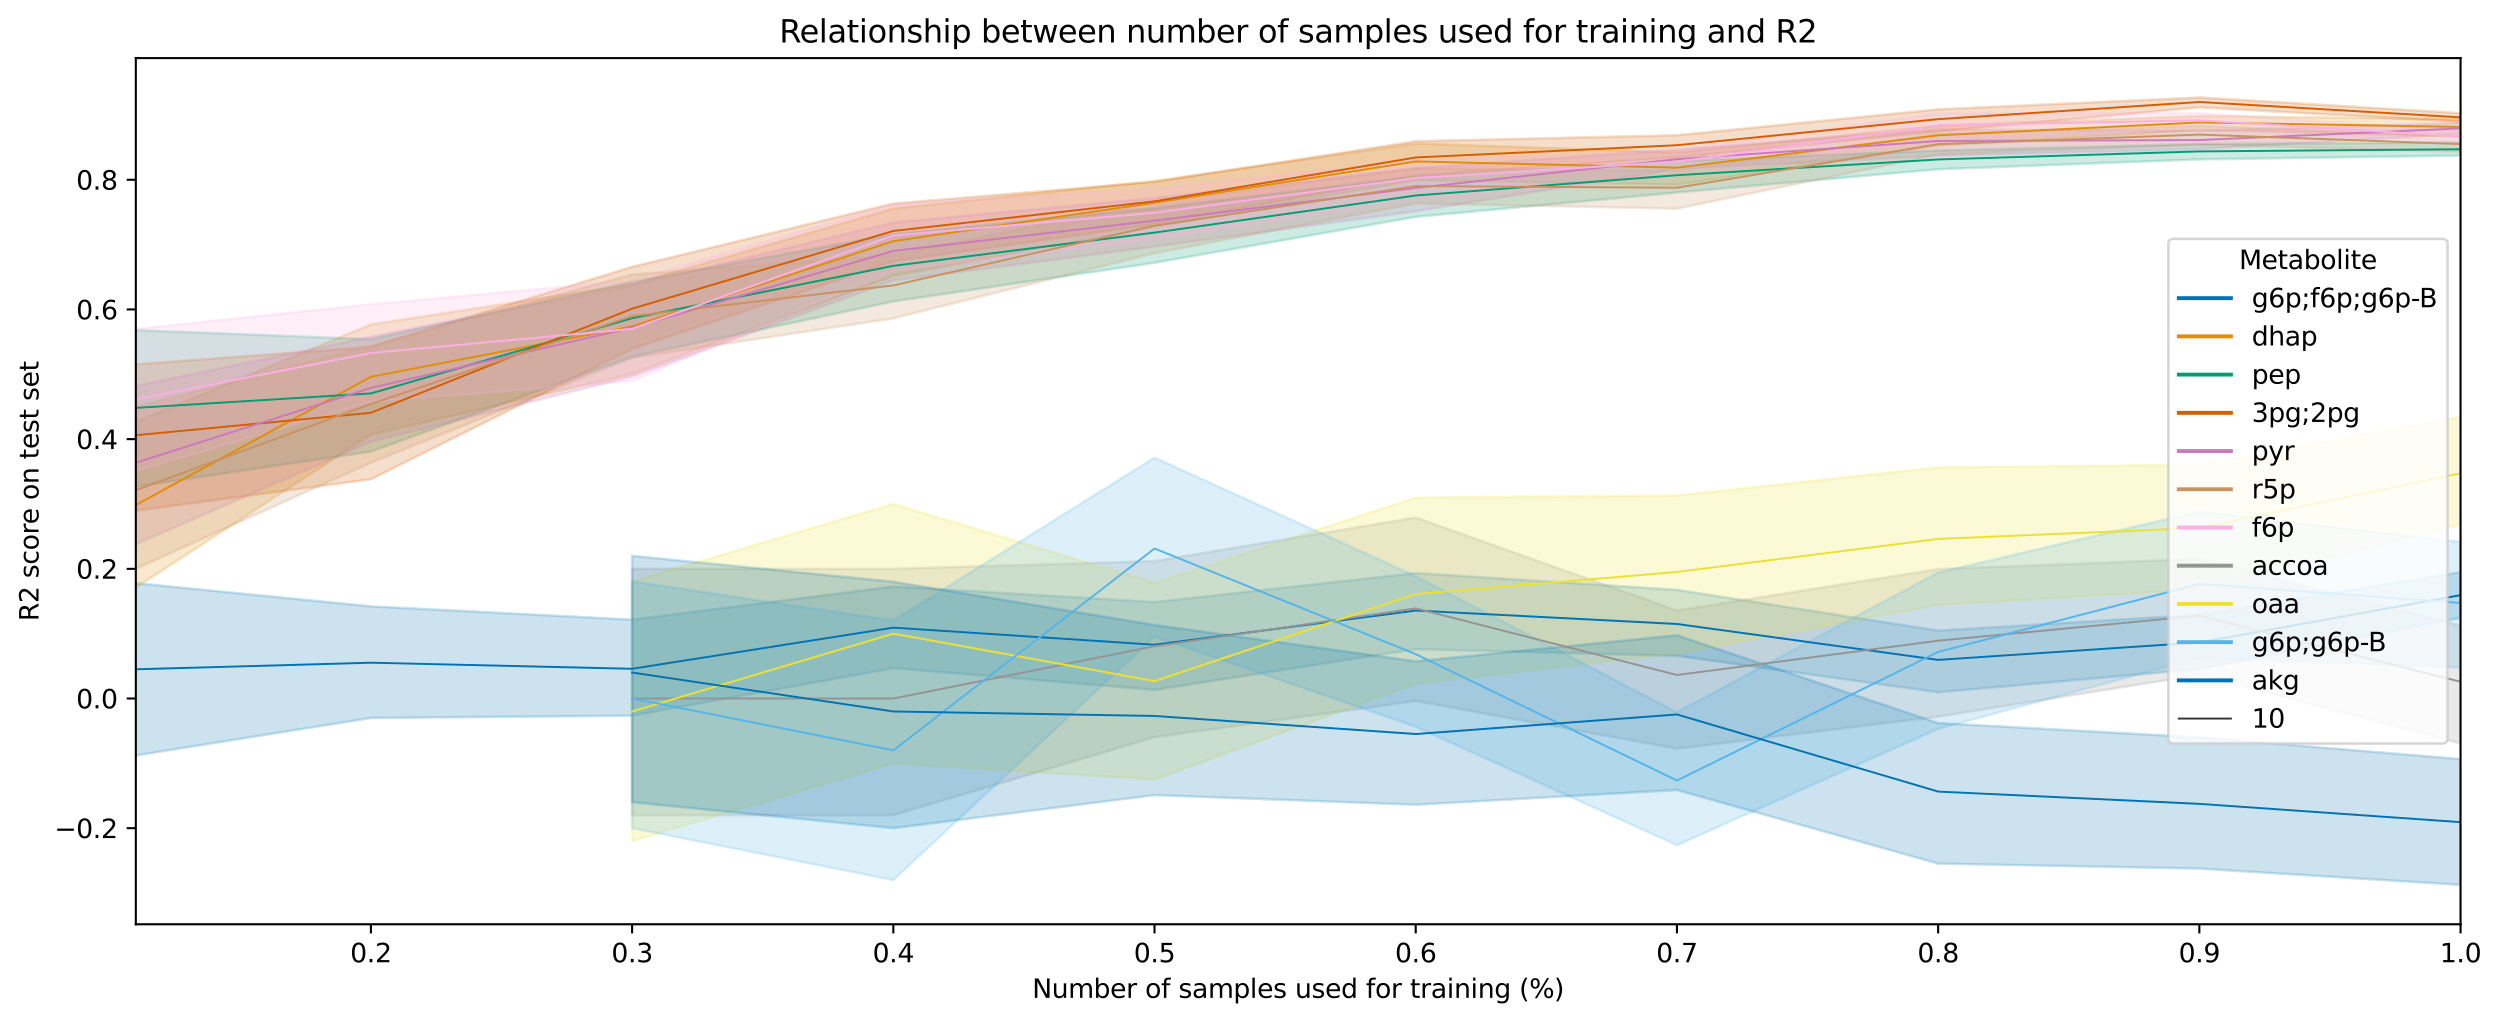 <?xml version="1.0" encoding="utf-8" standalone="no"?>
<!DOCTYPE svg PUBLIC "-//W3C//DTD SVG 1.1//EN"
  "http://www.w3.org/Graphics/SVG/1.1/DTD/svg11.dtd">
<svg xmlns:xlink="http://www.w3.org/1999/xlink" width="960.112pt" height="392.514pt" viewBox="0 0 960.112 392.514" xmlns="http://www.w3.org/2000/svg" version="1.1">
 <defs>
  <style type="text/css">*{stroke-linejoin: round; stroke-linecap: butt}</style>
 </defs>
 <g id="figure_1">
  <g id="patch_1">
   <path d="M 0 392.514 
L 960.112 392.514 
L 960.112 0 
L 0 0 
z
" style="fill: #ffffff"/>
  </g>
  <g id="axes_1">
   <g id="patch_2">
    <path d="M 52.161 354.958 
L 944.961 354.958 
L 944.961 22.318 
L 52.161 22.318 
z
" style="fill: #ffffff"/>
   </g>
   <g id="PolyCollection_1">
    <defs>
     <path id="m1d4cdb3d08" d="M 42.129 -169.537 
L 42.129 -100.785 
L 142.444 -116.781 
L 242.759 -117.664 
L 343.073 -135.901 
L 443.388 -127.549 
L 543.703 -143.185 
L 644.017 -140.639 
L 744.332 -126.616 
L 844.646 -135.588 
L 944.961 -155.215 
L 944.961 -172.769 
L 944.961 -172.769 
L 844.646 -156.462 
L 744.332 -150.35 
L 644.017 -165.982 
L 543.703 -172.435 
L 443.388 -161.282 
L 343.073 -167.278 
L 242.759 -154.548 
L 142.444 -159.647 
L 42.129 -169.537 
z
" style="stroke: #0173b2; stroke-opacity: 0.2"/>
    </defs>
    <g clip-path="url(#p5aea336cf9)">
     <use xlink:href="#m1d4cdb3d08" x="0" y="392.514" style="fill: #0173b2; fill-opacity: 0.2; stroke: #0173b2; stroke-opacity: 0.2"/>
    </g>
   </g>
   <g id="PolyCollection_2">
    <defs>
     <path id="m5f4e3f170c" d="M 42.129 -226.412 
L 42.129 -160.332 
L 142.444 -225.627 
L 242.759 -248.865 
L 343.073 -286.547 
L 443.388 -305.385 
L 543.703 -323.33 
L 644.017 -321.556 
L 744.332 -336.541 
L 844.646 -342.591 
L 944.961 -340.093 
L 944.961 -346.739 
L 944.961 -346.739 
L 844.646 -347.996 
L 744.332 -344.149 
L 644.017 -333.983 
L 543.703 -337.415 
L 443.388 -323.008 
L 343.073 -312.461 
L 242.759 -283.302 
L 142.444 -267.926 
L 42.129 -226.412 
z
" style="stroke: #de8f05; stroke-opacity: 0.2"/>
    </defs>
    <g clip-path="url(#p5aea336cf9)">
     <use xlink:href="#m5f4e3f170c" x="0" y="392.514" style="fill: #de8f05; fill-opacity: 0.2; stroke: #de8f05; stroke-opacity: 0.2"/>
    </g>
   </g>
   <g id="PolyCollection_3">
    <defs>
     <path id="m2e0d71be7d" d="M 42.129 -266.109 
L 42.129 -204.208 
L 142.444 -219.106 
L 242.759 -255.509 
L 343.073 -276.751 
L 443.388 -291.58 
L 543.703 -309.224 
L 644.017 -318.575 
L 744.332 -327.515 
L 844.646 -331.296 
L 944.961 -332.775 
L 944.961 -337.81 
L 944.961 -337.81 
L 844.646 -337.186 
L 744.332 -334.7 
L 644.017 -330.687 
L 543.703 -324.693 
L 443.388 -312.588 
L 343.073 -302.583 
L 242.759 -284.208 
L 142.444 -262.214 
L 42.129 -266.109 
z
" style="stroke: #029e73; stroke-opacity: 0.2"/>
    </defs>
    <g clip-path="url(#p5aea336cf9)">
     <use xlink:href="#m2e0d71be7d" x="0" y="392.514" style="fill: #029e73; fill-opacity: 0.2; stroke: #029e73; stroke-opacity: 0.2"/>
    </g>
   </g>
   <g id="PolyCollection_4">
    <defs>
     <path id="mcaf57b28fb" d="M 42.129 -251.856 
L 42.129 -195.05 
L 142.444 -208.457 
L 242.759 -258.504 
L 343.073 -292.165 
L 443.388 -306.357 
L 543.703 -325.027 
L 644.017 -332.063 
L 744.332 -342.037 
L 844.646 -351.277 
L 944.961 -345.777 
L 944.961 -349.059 
L 944.961 -349.059 
L 844.646 -355.076 
L 744.332 -350.519 
L 644.017 -340.586 
L 543.703 -338.285 
L 443.388 -322.675 
L 343.073 -314.349 
L 242.759 -290.034 
L 142.444 -259.297 
L 42.129 -251.856 
z
" style="stroke: #d55e00; stroke-opacity: 0.2"/>
    </defs>
    <g clip-path="url(#p5aea336cf9)">
     <use xlink:href="#mcaf57b28fb" x="0" y="392.514" style="fill: #d55e00; fill-opacity: 0.2; stroke: #d55e00; stroke-opacity: 0.2"/>
    </g>
   </g>
   <g id="PolyCollection_5">
    <defs>
     <path id="m040014af36" d="M 42.129 -242.218 
L 42.129 -179.146 
L 142.444 -222.872 
L 242.759 -247.884 
L 343.073 -284.8 
L 443.388 -297.807 
L 543.703 -311.395 
L 644.017 -327.741 
L 744.332 -332.668 
L 844.646 -335.235 
L 944.961 -341.081 
L 944.961 -345.312 
L 944.961 -345.312 
L 844.646 -342.274 
L 744.332 -342.808 
L 644.017 -335.047 
L 543.703 -327.965 
L 443.388 -316.452 
L 343.073 -307.088 
L 242.759 -282.902 
L 142.444 -263.189 
L 42.129 -242.218 
z
" style="stroke: #cc78bc; stroke-opacity: 0.2"/>
    </defs>
    <g clip-path="url(#p5aea336cf9)">
     <use xlink:href="#m040014af36" x="0" y="392.514" style="fill: #cc78bc; fill-opacity: 0.2; stroke: #cc78bc; stroke-opacity: 0.2"/>
    </g>
   </g>
   <g id="PolyCollection_6">
    <defs>
     <path id="m40d6964ac4" d="M 42.129 -233.631 
L 42.129 -169.542 
L 142.444 -214.823 
L 242.759 -255.07 
L 343.073 -270.236 
L 443.388 -295.276 
L 543.703 -314.401 
L 644.017 -312.351 
L 744.332 -333.18 
L 844.646 -336.926 
L 944.961 -334.252 
L 944.961 -340.1 
L 944.961 -340.1 
L 844.646 -344.251 
L 744.332 -341.121 
L 644.017 -327.026 
L 543.703 -327.798 
L 443.388 -315.045 
L 343.073 -294.592 
L 242.759 -287.094 
L 142.444 -259.803 
L 42.129 -233.631 
z
" style="stroke: #ca9161; stroke-opacity: 0.2"/>
    </defs>
    <g clip-path="url(#p5aea336cf9)">
     <use xlink:href="#m40d6964ac4" x="0" y="392.514" style="fill: #ca9161; fill-opacity: 0.2; stroke: #ca9161; stroke-opacity: 0.2"/>
    </g>
   </g>
   <g id="PolyCollection_7">
    <defs>
     <path id="meae2f7b7d4" d="M 42.129 -265.127 
L 42.129 -208.569 
L 142.444 -238.189 
L 242.759 -246.202 
L 343.073 -288.537 
L 443.388 -300.632 
L 543.703 -316.482 
L 644.017 -324.563 
L 744.332 -338.291 
L 844.646 -343.418 
L 944.961 -337.804 
L 944.961 -342.268 
L 944.961 -342.268 
L 844.646 -349.066 
L 744.332 -348.962 
L 644.017 -334.804 
L 543.703 -330.999 
L 443.388 -319.982 
L 343.073 -314.09 
L 242.759 -284.704 
L 142.444 -275.689 
L 42.129 -265.127 
z
" style="stroke: #fbafe4; stroke-opacity: 0.2"/>
    </defs>
    <g clip-path="url(#p5aea336cf9)">
     <use xlink:href="#meae2f7b7d4" x="0" y="392.514" style="fill: #fbafe4; fill-opacity: 0.2; stroke: #fbafe4; stroke-opacity: 0.2"/>
    </g>
   </g>
   <g id="PolyCollection_8">
    <defs>
     <path id="m783e98feb9" d="M 242.759 -174.066 
L 242.759 -79.437 
L 343.073 -79.437 
L 443.388 -109.409 
L 543.703 -123.31 
L 644.017 -104.981 
L 744.332 -117.284 
L 844.646 -133.331 
L 944.961 -106.993 
L 944.961 -152.247 
L 944.961 -152.247 
L 844.646 -177.86 
L 744.332 -173.95 
L 644.017 -158.055 
L 543.703 -193.769 
L 443.388 -177.029 
L 343.073 -174.066 
L 242.759 -174.066 
z
" style="stroke: #949494; stroke-opacity: 0.2"/>
    </defs>
    <g clip-path="url(#p5aea336cf9)">
     <use xlink:href="#m783e98feb9" x="0" y="392.514" style="fill: #949494; fill-opacity: 0.2; stroke: #949494; stroke-opacity: 0.2"/>
    </g>
   </g>
   <g id="PolyCollection_9">
    <defs>
     <path id="m6fb85e7e77" d="M 242.759 -169.21 
L 242.759 -69.477 
L 343.073 -99.359 
L 443.388 -93.168 
L 543.703 -129.896 
L 644.017 -141.629 
L 744.332 -160.171 
L 844.646 -166.146 
L 944.961 -191.125 
L 944.961 -232.37 
L 944.961 -232.37 
L 844.646 -213.978 
L 744.332 -213.059 
L 644.017 -202.224 
L 543.703 -201.373 
L 443.388 -168.668 
L 343.073 -198.968 
L 242.759 -169.21 
z
" style="stroke: #ece133; stroke-opacity: 0.2"/>
    </defs>
    <g clip-path="url(#p5aea336cf9)">
     <use xlink:href="#m6fb85e7e77" x="0" y="392.514" style="fill: #ece133; fill-opacity: 0.2; stroke: #ece133; stroke-opacity: 0.2"/>
    </g>
   </g>
   <g id="PolyCollection_10">
    <defs>
     <path id="m7e3ae437b6" d="M 242.759 -169.21 
L 242.759 -74.457 
L 343.073 -54.535 
L 443.388 -148.041 
L 543.703 -113.412 
L 644.017 -67.905 
L 744.332 -112.598 
L 844.646 -139.845 
L 944.961 -136.123 
L 944.961 -184.347 
L 944.961 -184.347 
L 844.646 -196.071 
L 744.332 -172.623 
L 644.017 -119.005 
L 543.703 -171.218 
L 443.388 -216.782 
L 343.073 -154.144 
L 242.759 -169.21 
z
" style="stroke: #56b4e9; stroke-opacity: 0.2"/>
    </defs>
    <g clip-path="url(#p5aea336cf9)">
     <use xlink:href="#m7e3ae437b6" x="0" y="392.514" style="fill: #56b4e9; fill-opacity: 0.2; stroke: #56b4e9; stroke-opacity: 0.2"/>
    </g>
   </g>
   <g id="PolyCollection_11">
    <defs>
     <path id="m0bf88f3f51" d="M 242.759 -179.046 
L 242.759 -84.418 
L 343.073 -74.457 
L 443.388 -87.145 
L 543.703 -83.45 
L 644.017 -89.103 
L 744.332 -60.834 
L 844.646 -58.926 
L 944.961 -52.676 
L 944.961 -100.973 
L 944.961 -100.973 
L 844.646 -109.329 
L 744.332 -114.834 
L 644.017 -148.545 
L 543.703 -138.539 
L 443.388 -152.491 
L 343.073 -169.085 
L 242.759 -179.046 
z
" style="stroke: #0173b2; stroke-opacity: 0.2"/>
    </defs>
    <g clip-path="url(#p5aea336cf9)">
     <use xlink:href="#m0bf88f3f51" x="0" y="392.514" style="fill: #0173b2; fill-opacity: 0.2; stroke: #0173b2; stroke-opacity: 0.2"/>
    </g>
   </g>
   <g id="matplotlib.axis_1">
    <g id="xtick_1">
     <g id="line2d_1">
      <defs>
       <path id="mb905901b3b" d="M 0 0 
L 0 3.5 
" style="stroke: #000000; stroke-width: 0.8"/>
      </defs>
      <g>
       <use xlink:href="#mb905901b3b" x="142.444" y="354.958" style="stroke: #000000; stroke-width: 0.8"/>
      </g>
     </g>
     <g id="text_1">
      <!-- 0.2 -->
      <g transform="translate(134.493 369.557)scale(0.1 -0.1)">
       <defs>
        <path id="DejaVuSans-30" d="M 2034 4250 
Q 1547 4250 1301 3770 
Q 1056 3291 1056 2328 
Q 1056 1369 1301 889 
Q 1547 409 2034 409 
Q 2525 409 2770 889 
Q 3016 1369 3016 2328 
Q 3016 3291 2770 3770 
Q 2525 4250 2034 4250 
z
M 2034 4750 
Q 2819 4750 3233 4129 
Q 3647 3509 3647 2328 
Q 3647 1150 3233 529 
Q 2819 -91 2034 -91 
Q 1250 -91 836 529 
Q 422 1150 422 2328 
Q 422 3509 836 4129 
Q 1250 4750 2034 4750 
z
" transform="scale(0.016)"/>
        <path id="DejaVuSans-2e" d="M 684 794 
L 1344 794 
L 1344 0 
L 684 0 
L 684 794 
z
" transform="scale(0.016)"/>
        <path id="DejaVuSans-32" d="M 1228 531 
L 3431 531 
L 3431 0 
L 469 0 
L 469 531 
Q 828 903 1448 1529 
Q 2069 2156 2228 2338 
Q 2531 2678 2651 2914 
Q 2772 3150 2772 3378 
Q 2772 3750 2511 3984 
Q 2250 4219 1831 4219 
Q 1534 4219 1204 4116 
Q 875 4013 500 3803 
L 500 4441 
Q 881 4594 1212 4672 
Q 1544 4750 1819 4750 
Q 2544 4750 2975 4387 
Q 3406 4025 3406 3419 
Q 3406 3131 3298 2873 
Q 3191 2616 2906 2266 
Q 2828 2175 2409 1742 
Q 1991 1309 1228 531 
z
" transform="scale(0.016)"/>
       </defs>
       <use xlink:href="#DejaVuSans-30"/>
       <use xlink:href="#DejaVuSans-2e" x="63.623"/>
       <use xlink:href="#DejaVuSans-32" x="95.41"/>
      </g>
     </g>
    </g>
    <g id="xtick_2">
     <g id="line2d_2">
      <g>
       <use xlink:href="#mb905901b3b" x="242.759" y="354.958" style="stroke: #000000; stroke-width: 0.8"/>
      </g>
     </g>
     <g id="text_2">
      <!-- 0.3 -->
      <g transform="translate(234.807 369.557)scale(0.1 -0.1)">
       <defs>
        <path id="DejaVuSans-33" d="M 2597 2516 
Q 3050 2419 3304 2112 
Q 3559 1806 3559 1356 
Q 3559 666 3084 287 
Q 2609 -91 1734 -91 
Q 1441 -91 1130 -33 
Q 819 25 488 141 
L 488 750 
Q 750 597 1062 519 
Q 1375 441 1716 441 
Q 2309 441 2620 675 
Q 2931 909 2931 1356 
Q 2931 1769 2642 2001 
Q 2353 2234 1838 2234 
L 1294 2234 
L 1294 2753 
L 1863 2753 
Q 2328 2753 2575 2939 
Q 2822 3125 2822 3475 
Q 2822 3834 2567 4026 
Q 2313 4219 1838 4219 
Q 1578 4219 1281 4162 
Q 984 4106 628 3988 
L 628 4550 
Q 988 4650 1302 4700 
Q 1616 4750 1894 4750 
Q 2613 4750 3031 4423 
Q 3450 4097 3450 3541 
Q 3450 3153 3228 2886 
Q 3006 2619 2597 2516 
z
" transform="scale(0.016)"/>
       </defs>
       <use xlink:href="#DejaVuSans-30"/>
       <use xlink:href="#DejaVuSans-2e" x="63.623"/>
       <use xlink:href="#DejaVuSans-33" x="95.41"/>
      </g>
     </g>
    </g>
    <g id="xtick_3">
     <g id="line2d_3">
      <g>
       <use xlink:href="#mb905901b3b" x="343.073" y="354.958" style="stroke: #000000; stroke-width: 0.8"/>
      </g>
     </g>
     <g id="text_3">
      <!-- 0.4 -->
      <g transform="translate(335.122 369.557)scale(0.1 -0.1)">
       <defs>
        <path id="DejaVuSans-34" d="M 2419 4116 
L 825 1625 
L 2419 1625 
L 2419 4116 
z
M 2253 4666 
L 3047 4666 
L 3047 1625 
L 3713 1625 
L 3713 1100 
L 3047 1100 
L 3047 0 
L 2419 0 
L 2419 1100 
L 313 1100 
L 313 1709 
L 2253 4666 
z
" transform="scale(0.016)"/>
       </defs>
       <use xlink:href="#DejaVuSans-30"/>
       <use xlink:href="#DejaVuSans-2e" x="63.623"/>
       <use xlink:href="#DejaVuSans-34" x="95.41"/>
      </g>
     </g>
    </g>
    <g id="xtick_4">
     <g id="line2d_4">
      <g>
       <use xlink:href="#mb905901b3b" x="443.388" y="354.958" style="stroke: #000000; stroke-width: 0.8"/>
      </g>
     </g>
     <g id="text_4">
      <!-- 0.5 -->
      <g transform="translate(435.436 369.557)scale(0.1 -0.1)">
       <defs>
        <path id="DejaVuSans-35" d="M 691 4666 
L 3169 4666 
L 3169 4134 
L 1269 4134 
L 1269 2991 
Q 1406 3038 1543 3061 
Q 1681 3084 1819 3084 
Q 2600 3084 3056 2656 
Q 3513 2228 3513 1497 
Q 3513 744 3044 326 
Q 2575 -91 1722 -91 
Q 1428 -91 1123 -41 
Q 819 9 494 109 
L 494 744 
Q 775 591 1075 516 
Q 1375 441 1709 441 
Q 2250 441 2565 725 
Q 2881 1009 2881 1497 
Q 2881 1984 2565 2268 
Q 2250 2553 1709 2553 
Q 1456 2553 1204 2497 
Q 953 2441 691 2322 
L 691 4666 
z
" transform="scale(0.016)"/>
       </defs>
       <use xlink:href="#DejaVuSans-30"/>
       <use xlink:href="#DejaVuSans-2e" x="63.623"/>
       <use xlink:href="#DejaVuSans-35" x="95.41"/>
      </g>
     </g>
    </g>
    <g id="xtick_5">
     <g id="line2d_5">
      <g>
       <use xlink:href="#mb905901b3b" x="543.703" y="354.958" style="stroke: #000000; stroke-width: 0.8"/>
      </g>
     </g>
     <g id="text_5">
      <!-- 0.6 -->
      <g transform="translate(535.751 369.557)scale(0.1 -0.1)">
       <defs>
        <path id="DejaVuSans-36" d="M 2113 2584 
Q 1688 2584 1439 2293 
Q 1191 2003 1191 1497 
Q 1191 994 1439 701 
Q 1688 409 2113 409 
Q 2538 409 2786 701 
Q 3034 994 3034 1497 
Q 3034 2003 2786 2293 
Q 2538 2584 2113 2584 
z
M 3366 4563 
L 3366 3988 
Q 3128 4100 2886 4159 
Q 2644 4219 2406 4219 
Q 1781 4219 1451 3797 
Q 1122 3375 1075 2522 
Q 1259 2794 1537 2939 
Q 1816 3084 2150 3084 
Q 2853 3084 3261 2657 
Q 3669 2231 3669 1497 
Q 3669 778 3244 343 
Q 2819 -91 2113 -91 
Q 1303 -91 875 529 
Q 447 1150 447 2328 
Q 447 3434 972 4092 
Q 1497 4750 2381 4750 
Q 2619 4750 2861 4703 
Q 3103 4656 3366 4563 
z
" transform="scale(0.016)"/>
       </defs>
       <use xlink:href="#DejaVuSans-30"/>
       <use xlink:href="#DejaVuSans-2e" x="63.623"/>
       <use xlink:href="#DejaVuSans-36" x="95.41"/>
      </g>
     </g>
    </g>
    <g id="xtick_6">
     <g id="line2d_6">
      <g>
       <use xlink:href="#mb905901b3b" x="644.017" y="354.958" style="stroke: #000000; stroke-width: 0.8"/>
      </g>
     </g>
     <g id="text_6">
      <!-- 0.7 -->
      <g transform="translate(636.066 369.557)scale(0.1 -0.1)">
       <defs>
        <path id="DejaVuSans-37" d="M 525 4666 
L 3525 4666 
L 3525 4397 
L 1831 0 
L 1172 0 
L 2766 4134 
L 525 4134 
L 525 4666 
z
" transform="scale(0.016)"/>
       </defs>
       <use xlink:href="#DejaVuSans-30"/>
       <use xlink:href="#DejaVuSans-2e" x="63.623"/>
       <use xlink:href="#DejaVuSans-37" x="95.41"/>
      </g>
     </g>
    </g>
    <g id="xtick_7">
     <g id="line2d_7">
      <g>
       <use xlink:href="#mb905901b3b" x="744.332" y="354.958" style="stroke: #000000; stroke-width: 0.8"/>
      </g>
     </g>
     <g id="text_7">
      <!-- 0.8 -->
      <g transform="translate(736.38 369.557)scale(0.1 -0.1)">
       <defs>
        <path id="DejaVuSans-38" d="M 2034 2216 
Q 1584 2216 1326 1975 
Q 1069 1734 1069 1313 
Q 1069 891 1326 650 
Q 1584 409 2034 409 
Q 2484 409 2743 651 
Q 3003 894 3003 1313 
Q 3003 1734 2745 1975 
Q 2488 2216 2034 2216 
z
M 1403 2484 
Q 997 2584 770 2862 
Q 544 3141 544 3541 
Q 544 4100 942 4425 
Q 1341 4750 2034 4750 
Q 2731 4750 3128 4425 
Q 3525 4100 3525 3541 
Q 3525 3141 3298 2862 
Q 3072 2584 2669 2484 
Q 3125 2378 3379 2068 
Q 3634 1759 3634 1313 
Q 3634 634 3220 271 
Q 2806 -91 2034 -91 
Q 1263 -91 848 271 
Q 434 634 434 1313 
Q 434 1759 690 2068 
Q 947 2378 1403 2484 
z
M 1172 3481 
Q 1172 3119 1398 2916 
Q 1625 2713 2034 2713 
Q 2441 2713 2670 2916 
Q 2900 3119 2900 3481 
Q 2900 3844 2670 4047 
Q 2441 4250 2034 4250 
Q 1625 4250 1398 4047 
Q 1172 3844 1172 3481 
z
" transform="scale(0.016)"/>
       </defs>
       <use xlink:href="#DejaVuSans-30"/>
       <use xlink:href="#DejaVuSans-2e" x="63.623"/>
       <use xlink:href="#DejaVuSans-38" x="95.41"/>
      </g>
     </g>
    </g>
    <g id="xtick_8">
     <g id="line2d_8">
      <g>
       <use xlink:href="#mb905901b3b" x="844.646" y="354.958" style="stroke: #000000; stroke-width: 0.8"/>
      </g>
     </g>
     <g id="text_8">
      <!-- 0.9 -->
      <g transform="translate(836.695 369.557)scale(0.1 -0.1)">
       <defs>
        <path id="DejaVuSans-39" d="M 703 97 
L 703 672 
Q 941 559 1184 500 
Q 1428 441 1663 441 
Q 2288 441 2617 861 
Q 2947 1281 2994 2138 
Q 2813 1869 2534 1725 
Q 2256 1581 1919 1581 
Q 1219 1581 811 2004 
Q 403 2428 403 3163 
Q 403 3881 828 4315 
Q 1253 4750 1959 4750 
Q 2769 4750 3195 4129 
Q 3622 3509 3622 2328 
Q 3622 1225 3098 567 
Q 2575 -91 1691 -91 
Q 1453 -91 1209 -44 
Q 966 3 703 97 
z
M 1959 2075 
Q 2384 2075 2632 2365 
Q 2881 2656 2881 3163 
Q 2881 3666 2632 3958 
Q 2384 4250 1959 4250 
Q 1534 4250 1286 3958 
Q 1038 3666 1038 3163 
Q 1038 2656 1286 2365 
Q 1534 2075 1959 2075 
z
" transform="scale(0.016)"/>
       </defs>
       <use xlink:href="#DejaVuSans-30"/>
       <use xlink:href="#DejaVuSans-2e" x="63.623"/>
       <use xlink:href="#DejaVuSans-39" x="95.41"/>
      </g>
     </g>
    </g>
    <g id="xtick_9">
     <g id="line2d_9">
      <g>
       <use xlink:href="#mb905901b3b" x="944.961" y="354.958" style="stroke: #000000; stroke-width: 0.8"/>
      </g>
     </g>
     <g id="text_9">
      <!-- 1.0 -->
      <g transform="translate(937.009 369.557)scale(0.1 -0.1)">
       <defs>
        <path id="DejaVuSans-31" d="M 794 531 
L 1825 531 
L 1825 4091 
L 703 3866 
L 703 4441 
L 1819 4666 
L 2450 4666 
L 2450 531 
L 3481 531 
L 3481 0 
L 794 0 
L 794 531 
z
" transform="scale(0.016)"/>
       </defs>
       <use xlink:href="#DejaVuSans-31"/>
       <use xlink:href="#DejaVuSans-2e" x="63.623"/>
       <use xlink:href="#DejaVuSans-30" x="95.41"/>
      </g>
     </g>
    </g>
    <g id="text_10">
     <!-- Number of samples used for training (%) -->
     <g transform="translate(396.416 383.235)scale(0.1 -0.1)">
      <defs>
       <path id="DejaVuSans-4e" d="M 628 4666 
L 1478 4666 
L 3547 763 
L 3547 4666 
L 4159 4666 
L 4159 0 
L 3309 0 
L 1241 3903 
L 1241 0 
L 628 0 
L 628 4666 
z
" transform="scale(0.016)"/>
       <path id="DejaVuSans-75" d="M 544 1381 
L 544 3500 
L 1119 3500 
L 1119 1403 
Q 1119 906 1312 657 
Q 1506 409 1894 409 
Q 2359 409 2629 706 
Q 2900 1003 2900 1516 
L 2900 3500 
L 3475 3500 
L 3475 0 
L 2900 0 
L 2900 538 
Q 2691 219 2414 64 
Q 2138 -91 1772 -91 
Q 1169 -91 856 284 
Q 544 659 544 1381 
z
M 1991 3584 
L 1991 3584 
z
" transform="scale(0.016)"/>
       <path id="DejaVuSans-6d" d="M 3328 2828 
Q 3544 3216 3844 3400 
Q 4144 3584 4550 3584 
Q 5097 3584 5394 3201 
Q 5691 2819 5691 2113 
L 5691 0 
L 5113 0 
L 5113 2094 
Q 5113 2597 4934 2840 
Q 4756 3084 4391 3084 
Q 3944 3084 3684 2787 
Q 3425 2491 3425 1978 
L 3425 0 
L 2847 0 
L 2847 2094 
Q 2847 2600 2669 2842 
Q 2491 3084 2119 3084 
Q 1678 3084 1418 2786 
Q 1159 2488 1159 1978 
L 1159 0 
L 581 0 
L 581 3500 
L 1159 3500 
L 1159 2956 
Q 1356 3278 1631 3431 
Q 1906 3584 2284 3584 
Q 2666 3584 2933 3390 
Q 3200 3197 3328 2828 
z
" transform="scale(0.016)"/>
       <path id="DejaVuSans-62" d="M 3116 1747 
Q 3116 2381 2855 2742 
Q 2594 3103 2138 3103 
Q 1681 3103 1420 2742 
Q 1159 2381 1159 1747 
Q 1159 1113 1420 752 
Q 1681 391 2138 391 
Q 2594 391 2855 752 
Q 3116 1113 3116 1747 
z
M 1159 2969 
Q 1341 3281 1617 3432 
Q 1894 3584 2278 3584 
Q 2916 3584 3314 3078 
Q 3713 2572 3713 1747 
Q 3713 922 3314 415 
Q 2916 -91 2278 -91 
Q 1894 -91 1617 61 
Q 1341 213 1159 525 
L 1159 0 
L 581 0 
L 581 4863 
L 1159 4863 
L 1159 2969 
z
" transform="scale(0.016)"/>
       <path id="DejaVuSans-65" d="M 3597 1894 
L 3597 1613 
L 953 1613 
Q 991 1019 1311 708 
Q 1631 397 2203 397 
Q 2534 397 2845 478 
Q 3156 559 3463 722 
L 3463 178 
Q 3153 47 2828 -22 
Q 2503 -91 2169 -91 
Q 1331 -91 842 396 
Q 353 884 353 1716 
Q 353 2575 817 3079 
Q 1281 3584 2069 3584 
Q 2775 3584 3186 3129 
Q 3597 2675 3597 1894 
z
M 3022 2063 
Q 3016 2534 2758 2815 
Q 2500 3097 2075 3097 
Q 1594 3097 1305 2825 
Q 1016 2553 972 2059 
L 3022 2063 
z
" transform="scale(0.016)"/>
       <path id="DejaVuSans-72" d="M 2631 2963 
Q 2534 3019 2420 3045 
Q 2306 3072 2169 3072 
Q 1681 3072 1420 2755 
Q 1159 2438 1159 1844 
L 1159 0 
L 581 0 
L 581 3500 
L 1159 3500 
L 1159 2956 
Q 1341 3275 1631 3429 
Q 1922 3584 2338 3584 
Q 2397 3584 2469 3576 
Q 2541 3569 2628 3553 
L 2631 2963 
z
" transform="scale(0.016)"/>
       <path id="DejaVuSans-20" transform="scale(0.016)"/>
       <path id="DejaVuSans-6f" d="M 1959 3097 
Q 1497 3097 1228 2736 
Q 959 2375 959 1747 
Q 959 1119 1226 758 
Q 1494 397 1959 397 
Q 2419 397 2687 759 
Q 2956 1122 2956 1747 
Q 2956 2369 2687 2733 
Q 2419 3097 1959 3097 
z
M 1959 3584 
Q 2709 3584 3137 3096 
Q 3566 2609 3566 1747 
Q 3566 888 3137 398 
Q 2709 -91 1959 -91 
Q 1206 -91 779 398 
Q 353 888 353 1747 
Q 353 2609 779 3096 
Q 1206 3584 1959 3584 
z
" transform="scale(0.016)"/>
       <path id="DejaVuSans-66" d="M 2375 4863 
L 2375 4384 
L 1825 4384 
Q 1516 4384 1395 4259 
Q 1275 4134 1275 3809 
L 1275 3500 
L 2222 3500 
L 2222 3053 
L 1275 3053 
L 1275 0 
L 697 0 
L 697 3053 
L 147 3053 
L 147 3500 
L 697 3500 
L 697 3744 
Q 697 4328 969 4595 
Q 1241 4863 1831 4863 
L 2375 4863 
z
" transform="scale(0.016)"/>
       <path id="DejaVuSans-73" d="M 2834 3397 
L 2834 2853 
Q 2591 2978 2328 3040 
Q 2066 3103 1784 3103 
Q 1356 3103 1142 2972 
Q 928 2841 928 2578 
Q 928 2378 1081 2264 
Q 1234 2150 1697 2047 
L 1894 2003 
Q 2506 1872 2764 1633 
Q 3022 1394 3022 966 
Q 3022 478 2636 193 
Q 2250 -91 1575 -91 
Q 1294 -91 989 -36 
Q 684 19 347 128 
L 347 722 
Q 666 556 975 473 
Q 1284 391 1588 391 
Q 1994 391 2212 530 
Q 2431 669 2431 922 
Q 2431 1156 2273 1281 
Q 2116 1406 1581 1522 
L 1381 1569 
Q 847 1681 609 1914 
Q 372 2147 372 2553 
Q 372 3047 722 3315 
Q 1072 3584 1716 3584 
Q 2034 3584 2315 3537 
Q 2597 3491 2834 3397 
z
" transform="scale(0.016)"/>
       <path id="DejaVuSans-61" d="M 2194 1759 
Q 1497 1759 1228 1600 
Q 959 1441 959 1056 
Q 959 750 1161 570 
Q 1363 391 1709 391 
Q 2188 391 2477 730 
Q 2766 1069 2766 1631 
L 2766 1759 
L 2194 1759 
z
M 3341 1997 
L 3341 0 
L 2766 0 
L 2766 531 
Q 2569 213 2275 61 
Q 1981 -91 1556 -91 
Q 1019 -91 701 211 
Q 384 513 384 1019 
Q 384 1609 779 1909 
Q 1175 2209 1959 2209 
L 2766 2209 
L 2766 2266 
Q 2766 2663 2505 2880 
Q 2244 3097 1772 3097 
Q 1472 3097 1187 3025 
Q 903 2953 641 2809 
L 641 3341 
Q 956 3463 1253 3523 
Q 1550 3584 1831 3584 
Q 2591 3584 2966 3190 
Q 3341 2797 3341 1997 
z
" transform="scale(0.016)"/>
       <path id="DejaVuSans-70" d="M 1159 525 
L 1159 -1331 
L 581 -1331 
L 581 3500 
L 1159 3500 
L 1159 2969 
Q 1341 3281 1617 3432 
Q 1894 3584 2278 3584 
Q 2916 3584 3314 3078 
Q 3713 2572 3713 1747 
Q 3713 922 3314 415 
Q 2916 -91 2278 -91 
Q 1894 -91 1617 61 
Q 1341 213 1159 525 
z
M 3116 1747 
Q 3116 2381 2855 2742 
Q 2594 3103 2138 3103 
Q 1681 3103 1420 2742 
Q 1159 2381 1159 1747 
Q 1159 1113 1420 752 
Q 1681 391 2138 391 
Q 2594 391 2855 752 
Q 3116 1113 3116 1747 
z
" transform="scale(0.016)"/>
       <path id="DejaVuSans-6c" d="M 603 4863 
L 1178 4863 
L 1178 0 
L 603 0 
L 603 4863 
z
" transform="scale(0.016)"/>
       <path id="DejaVuSans-64" d="M 2906 2969 
L 2906 4863 
L 3481 4863 
L 3481 0 
L 2906 0 
L 2906 525 
Q 2725 213 2448 61 
Q 2172 -91 1784 -91 
Q 1150 -91 751 415 
Q 353 922 353 1747 
Q 353 2572 751 3078 
Q 1150 3584 1784 3584 
Q 2172 3584 2448 3432 
Q 2725 3281 2906 2969 
z
M 947 1747 
Q 947 1113 1208 752 
Q 1469 391 1925 391 
Q 2381 391 2643 752 
Q 2906 1113 2906 1747 
Q 2906 2381 2643 2742 
Q 2381 3103 1925 3103 
Q 1469 3103 1208 2742 
Q 947 2381 947 1747 
z
" transform="scale(0.016)"/>
       <path id="DejaVuSans-74" d="M 1172 4494 
L 1172 3500 
L 2356 3500 
L 2356 3053 
L 1172 3053 
L 1172 1153 
Q 1172 725 1289 603 
Q 1406 481 1766 481 
L 2356 481 
L 2356 0 
L 1766 0 
Q 1100 0 847 248 
Q 594 497 594 1153 
L 594 3053 
L 172 3053 
L 172 3500 
L 594 3500 
L 594 4494 
L 1172 4494 
z
" transform="scale(0.016)"/>
       <path id="DejaVuSans-69" d="M 603 3500 
L 1178 3500 
L 1178 0 
L 603 0 
L 603 3500 
z
M 603 4863 
L 1178 4863 
L 1178 4134 
L 603 4134 
L 603 4863 
z
" transform="scale(0.016)"/>
       <path id="DejaVuSans-6e" d="M 3513 2113 
L 3513 0 
L 2938 0 
L 2938 2094 
Q 2938 2591 2744 2837 
Q 2550 3084 2163 3084 
Q 1697 3084 1428 2787 
Q 1159 2491 1159 1978 
L 1159 0 
L 581 0 
L 581 3500 
L 1159 3500 
L 1159 2956 
Q 1366 3272 1645 3428 
Q 1925 3584 2291 3584 
Q 2894 3584 3203 3211 
Q 3513 2838 3513 2113 
z
" transform="scale(0.016)"/>
       <path id="DejaVuSans-67" d="M 2906 1791 
Q 2906 2416 2648 2759 
Q 2391 3103 1925 3103 
Q 1463 3103 1205 2759 
Q 947 2416 947 1791 
Q 947 1169 1205 825 
Q 1463 481 1925 481 
Q 2391 481 2648 825 
Q 2906 1169 2906 1791 
z
M 3481 434 
Q 3481 -459 3084 -895 
Q 2688 -1331 1869 -1331 
Q 1566 -1331 1297 -1286 
Q 1028 -1241 775 -1147 
L 775 -588 
Q 1028 -725 1275 -790 
Q 1522 -856 1778 -856 
Q 2344 -856 2625 -561 
Q 2906 -266 2906 331 
L 2906 616 
Q 2728 306 2450 153 
Q 2172 0 1784 0 
Q 1141 0 747 490 
Q 353 981 353 1791 
Q 353 2603 747 3093 
Q 1141 3584 1784 3584 
Q 2172 3584 2450 3431 
Q 2728 3278 2906 2969 
L 2906 3500 
L 3481 3500 
L 3481 434 
z
" transform="scale(0.016)"/>
       <path id="DejaVuSans-28" d="M 1984 4856 
Q 1566 4138 1362 3434 
Q 1159 2731 1159 2009 
Q 1159 1288 1364 580 
Q 1569 -128 1984 -844 
L 1484 -844 
Q 1016 -109 783 600 
Q 550 1309 550 2009 
Q 550 2706 781 3412 
Q 1013 4119 1484 4856 
L 1984 4856 
z
" transform="scale(0.016)"/>
       <path id="DejaVuSans-25" d="M 4653 2053 
Q 4381 2053 4226 1822 
Q 4072 1591 4072 1178 
Q 4072 772 4226 539 
Q 4381 306 4653 306 
Q 4919 306 5073 539 
Q 5228 772 5228 1178 
Q 5228 1588 5073 1820 
Q 4919 2053 4653 2053 
z
M 4653 2450 
Q 5147 2450 5437 2106 
Q 5728 1763 5728 1178 
Q 5728 594 5436 251 
Q 5144 -91 4653 -91 
Q 4153 -91 3862 251 
Q 3572 594 3572 1178 
Q 3572 1766 3864 2108 
Q 4156 2450 4653 2450 
z
M 1428 4353 
Q 1159 4353 1004 4120 
Q 850 3888 850 3481 
Q 850 3069 1003 2837 
Q 1156 2606 1428 2606 
Q 1700 2606 1854 2837 
Q 2009 3069 2009 3481 
Q 2009 3884 1853 4118 
Q 1697 4353 1428 4353 
z
M 4250 4750 
L 4750 4750 
L 1831 -91 
L 1331 -91 
L 4250 4750 
z
M 1428 4750 
Q 1922 4750 2215 4408 
Q 2509 4066 2509 3481 
Q 2509 2891 2217 2550 
Q 1925 2209 1428 2209 
Q 931 2209 642 2551 
Q 353 2894 353 3481 
Q 353 4063 643 4406 
Q 934 4750 1428 4750 
z
" transform="scale(0.016)"/>
       <path id="DejaVuSans-29" d="M 513 4856 
L 1013 4856 
Q 1481 4119 1714 3412 
Q 1947 2706 1947 2009 
Q 1947 1309 1714 600 
Q 1481 -109 1013 -844 
L 513 -844 
Q 928 -128 1133 580 
Q 1338 1288 1338 2009 
Q 1338 2731 1133 3434 
Q 928 4138 513 4856 
z
" transform="scale(0.016)"/>
      </defs>
      <use xlink:href="#DejaVuSans-4e"/>
      <use xlink:href="#DejaVuSans-75" x="74.805"/>
      <use xlink:href="#DejaVuSans-6d" x="138.184"/>
      <use xlink:href="#DejaVuSans-62" x="235.596"/>
      <use xlink:href="#DejaVuSans-65" x="299.072"/>
      <use xlink:href="#DejaVuSans-72" x="360.596"/>
      <use xlink:href="#DejaVuSans-20" x="401.709"/>
      <use xlink:href="#DejaVuSans-6f" x="433.496"/>
      <use xlink:href="#DejaVuSans-66" x="494.678"/>
      <use xlink:href="#DejaVuSans-20" x="529.883"/>
      <use xlink:href="#DejaVuSans-73" x="561.67"/>
      <use xlink:href="#DejaVuSans-61" x="613.77"/>
      <use xlink:href="#DejaVuSans-6d" x="675.049"/>
      <use xlink:href="#DejaVuSans-70" x="772.461"/>
      <use xlink:href="#DejaVuSans-6c" x="835.938"/>
      <use xlink:href="#DejaVuSans-65" x="863.721"/>
      <use xlink:href="#DejaVuSans-73" x="925.244"/>
      <use xlink:href="#DejaVuSans-20" x="977.344"/>
      <use xlink:href="#DejaVuSans-75" x="1009.131"/>
      <use xlink:href="#DejaVuSans-73" x="1072.51"/>
      <use xlink:href="#DejaVuSans-65" x="1124.609"/>
      <use xlink:href="#DejaVuSans-64" x="1186.133"/>
      <use xlink:href="#DejaVuSans-20" x="1249.609"/>
      <use xlink:href="#DejaVuSans-66" x="1281.396"/>
      <use xlink:href="#DejaVuSans-6f" x="1316.602"/>
      <use xlink:href="#DejaVuSans-72" x="1377.783"/>
      <use xlink:href="#DejaVuSans-20" x="1418.896"/>
      <use xlink:href="#DejaVuSans-74" x="1450.684"/>
      <use xlink:href="#DejaVuSans-72" x="1489.893"/>
      <use xlink:href="#DejaVuSans-61" x="1531.006"/>
      <use xlink:href="#DejaVuSans-69" x="1592.285"/>
      <use xlink:href="#DejaVuSans-6e" x="1620.068"/>
      <use xlink:href="#DejaVuSans-69" x="1683.447"/>
      <use xlink:href="#DejaVuSans-6e" x="1711.23"/>
      <use xlink:href="#DejaVuSans-67" x="1774.609"/>
      <use xlink:href="#DejaVuSans-20" x="1838.086"/>
      <use xlink:href="#DejaVuSans-28" x="1869.873"/>
      <use xlink:href="#DejaVuSans-25" x="1908.887"/>
      <use xlink:href="#DejaVuSans-29" x="2003.906"/>
     </g>
    </g>
   </g>
   <g id="matplotlib.axis_2">
    <g id="ytick_1">
     <g id="line2d_10">
      <defs>
       <path id="mdca443c0cc" d="M 0 0 
L -3.5 0 
" style="stroke: #000000; stroke-width: 0.8"/>
      </defs>
      <g>
       <use xlink:href="#mdca443c0cc" x="52.161" y="318.057" style="stroke: #000000; stroke-width: 0.8"/>
      </g>
     </g>
     <g id="text_11">
      <!-- −0.2 -->
      <g transform="translate(20.878 321.857)scale(0.1 -0.1)">
       <defs>
        <path id="DejaVuSans-2212" d="M 678 2272 
L 4684 2272 
L 4684 1741 
L 678 1741 
L 678 2272 
z
" transform="scale(0.016)"/>
       </defs>
       <use xlink:href="#DejaVuSans-2212"/>
       <use xlink:href="#DejaVuSans-30" x="83.789"/>
       <use xlink:href="#DejaVuSans-2e" x="147.412"/>
       <use xlink:href="#DejaVuSans-32" x="179.199"/>
      </g>
     </g>
    </g>
    <g id="ytick_2">
     <g id="line2d_11">
      <g>
       <use xlink:href="#mdca443c0cc" x="52.161" y="268.253" style="stroke: #000000; stroke-width: 0.8"/>
      </g>
     </g>
     <g id="text_12">
      <!-- 0.0 -->
      <g transform="translate(29.258 272.052)scale(0.1 -0.1)">
       <use xlink:href="#DejaVuSans-30"/>
       <use xlink:href="#DejaVuSans-2e" x="63.623"/>
       <use xlink:href="#DejaVuSans-30" x="95.41"/>
      </g>
     </g>
    </g>
    <g id="ytick_3">
     <g id="line2d_12">
      <g>
       <use xlink:href="#mdca443c0cc" x="52.161" y="218.449" style="stroke: #000000; stroke-width: 0.8"/>
      </g>
     </g>
     <g id="text_13">
      <!-- 0.2 -->
      <g transform="translate(29.258 222.248)scale(0.1 -0.1)">
       <use xlink:href="#DejaVuSans-30"/>
       <use xlink:href="#DejaVuSans-2e" x="63.623"/>
       <use xlink:href="#DejaVuSans-32" x="95.41"/>
      </g>
     </g>
    </g>
    <g id="ytick_4">
     <g id="line2d_13">
      <g>
       <use xlink:href="#mdca443c0cc" x="52.161" y="168.644" style="stroke: #000000; stroke-width: 0.8"/>
      </g>
     </g>
     <g id="text_14">
      <!-- 0.4 -->
      <g transform="translate(29.258 172.444)scale(0.1 -0.1)">
       <use xlink:href="#DejaVuSans-30"/>
       <use xlink:href="#DejaVuSans-2e" x="63.623"/>
       <use xlink:href="#DejaVuSans-34" x="95.41"/>
      </g>
     </g>
    </g>
    <g id="ytick_5">
     <g id="line2d_14">
      <g>
       <use xlink:href="#mdca443c0cc" x="52.161" y="118.84" style="stroke: #000000; stroke-width: 0.8"/>
      </g>
     </g>
     <g id="text_15">
      <!-- 0.6 -->
      <g transform="translate(29.258 122.639)scale(0.1 -0.1)">
       <use xlink:href="#DejaVuSans-30"/>
       <use xlink:href="#DejaVuSans-2e" x="63.623"/>
       <use xlink:href="#DejaVuSans-36" x="95.41"/>
      </g>
     </g>
    </g>
    <g id="ytick_6">
     <g id="line2d_15">
      <g>
       <use xlink:href="#mdca443c0cc" x="52.161" y="69.036" style="stroke: #000000; stroke-width: 0.8"/>
      </g>
     </g>
     <g id="text_16">
      <!-- 0.8 -->
      <g transform="translate(29.258 72.835)scale(0.1 -0.1)">
       <use xlink:href="#DejaVuSans-30"/>
       <use xlink:href="#DejaVuSans-2e" x="63.623"/>
       <use xlink:href="#DejaVuSans-38" x="95.41"/>
      </g>
     </g>
    </g>
    <g id="text_17">
     <!-- R2 score on test set -->
     <g transform="translate(14.798 238.554)rotate(-90)scale(0.1 -0.1)">
      <defs>
       <path id="DejaVuSans-52" d="M 2841 2188 
Q 3044 2119 3236 1894 
Q 3428 1669 3622 1275 
L 4263 0 
L 3584 0 
L 2988 1197 
Q 2756 1666 2539 1819 
Q 2322 1972 1947 1972 
L 1259 1972 
L 1259 0 
L 628 0 
L 628 4666 
L 2053 4666 
Q 2853 4666 3247 4331 
Q 3641 3997 3641 3322 
Q 3641 2881 3436 2590 
Q 3231 2300 2841 2188 
z
M 1259 4147 
L 1259 2491 
L 2053 2491 
Q 2509 2491 2742 2702 
Q 2975 2913 2975 3322 
Q 2975 3731 2742 3939 
Q 2509 4147 2053 4147 
L 1259 4147 
z
" transform="scale(0.016)"/>
       <path id="DejaVuSans-63" d="M 3122 3366 
L 3122 2828 
Q 2878 2963 2633 3030 
Q 2388 3097 2138 3097 
Q 1578 3097 1268 2742 
Q 959 2388 959 1747 
Q 959 1106 1268 751 
Q 1578 397 2138 397 
Q 2388 397 2633 464 
Q 2878 531 3122 666 
L 3122 134 
Q 2881 22 2623 -34 
Q 2366 -91 2075 -91 
Q 1284 -91 818 406 
Q 353 903 353 1747 
Q 353 2603 823 3093 
Q 1294 3584 2113 3584 
Q 2378 3584 2631 3529 
Q 2884 3475 3122 3366 
z
" transform="scale(0.016)"/>
      </defs>
      <use xlink:href="#DejaVuSans-52"/>
      <use xlink:href="#DejaVuSans-32" x="69.482"/>
      <use xlink:href="#DejaVuSans-20" x="133.105"/>
      <use xlink:href="#DejaVuSans-73" x="164.893"/>
      <use xlink:href="#DejaVuSans-63" x="216.992"/>
      <use xlink:href="#DejaVuSans-6f" x="271.973"/>
      <use xlink:href="#DejaVuSans-72" x="333.154"/>
      <use xlink:href="#DejaVuSans-65" x="372.018"/>
      <use xlink:href="#DejaVuSans-20" x="433.541"/>
      <use xlink:href="#DejaVuSans-6f" x="465.328"/>
      <use xlink:href="#DejaVuSans-6e" x="526.51"/>
      <use xlink:href="#DejaVuSans-20" x="589.889"/>
      <use xlink:href="#DejaVuSans-74" x="621.676"/>
      <use xlink:href="#DejaVuSans-65" x="660.885"/>
      <use xlink:href="#DejaVuSans-73" x="722.408"/>
      <use xlink:href="#DejaVuSans-74" x="774.508"/>
      <use xlink:href="#DejaVuSans-20" x="813.717"/>
      <use xlink:href="#DejaVuSans-73" x="845.504"/>
      <use xlink:href="#DejaVuSans-65" x="897.604"/>
      <use xlink:href="#DejaVuSans-74" x="959.127"/>
     </g>
    </g>
   </g>
   <g id="line2d_16">
    <path d="M 42.129 257.32 
L 142.444 254.508 
L 242.759 256.846 
L 343.073 241.043 
L 443.388 247.608 
L 543.703 234.477 
L 644.017 239.644 
L 744.332 253.423 
L 844.646 246.734 
L 944.961 228.564 
" clip-path="url(#p5aea336cf9)" style="fill: none; stroke: #0173b2; stroke-width: 0.75; stroke-linecap: square"/>
   </g>
   <g id="line2d_17">
    <path d="M 42.129 199.427 
L 142.444 144.7 
L 242.759 125.367 
L 343.073 92.615 
L 443.388 77.823 
L 543.703 61.996 
L 644.017 64.385 
L 744.332 51.957 
L 844.646 47.028 
L 944.961 48.771 
" clip-path="url(#p5aea336cf9)" style="fill: none; stroke: #de8f05; stroke-width: 0.75; stroke-linecap: square"/>
   </g>
   <g id="line2d_18">
    <path d="M 42.129 157.265 
L 142.444 151.092 
L 242.759 122.202 
L 343.073 102.089 
L 443.388 89.324 
L 543.703 75.082 
L 644.017 67.286 
L 744.332 61.231 
L 844.646 58.149 
L 944.961 57.313 
" clip-path="url(#p5aea336cf9)" style="fill: none; stroke: #029e73; stroke-width: 0.75; stroke-linecap: square"/>
   </g>
   <g id="line2d_19">
    <path d="M 42.129 168.098 
L 142.444 158.518 
L 242.759 118.546 
L 343.073 88.694 
L 443.388 77.323 
L 543.703 60.468 
L 644.017 55.768 
L 744.332 45.764 
L 844.646 39.166 
L 944.961 45.081 
" clip-path="url(#p5aea336cf9)" style="fill: none; stroke: #d55e00; stroke-width: 0.75; stroke-linecap: square"/>
   </g>
   <g id="line2d_20">
    <path d="M 42.129 180.893 
L 142.444 148.968 
L 242.759 125.85 
L 343.073 96.352 
L 443.388 84.729 
L 543.703 72.173 
L 644.017 61.132 
L 744.332 54.146 
L 844.646 53.79 
L 944.961 49.289 
" clip-path="url(#p5aea336cf9)" style="fill: none; stroke: #cc78bc; stroke-width: 0.75; stroke-linecap: square"/>
   </g>
   <g id="line2d_21">
    <path d="M 42.129 191.917 
L 142.444 155.121 
L 242.759 121.373 
L 343.073 109.604 
L 443.388 86.702 
L 543.703 71.452 
L 644.017 72.092 
L 744.332 55.365 
L 844.646 51.684 
L 944.961 55.337 
" clip-path="url(#p5aea336cf9)" style="fill: none; stroke: #ca9161; stroke-width: 0.75; stroke-linecap: square"/>
   </g>
   <g id="line2d_22">
    <path d="M 42.129 155.395 
L 142.444 135.571 
L 242.759 126.296 
L 343.073 90.455 
L 443.388 81.701 
L 543.703 68.362 
L 644.017 62.087 
L 744.332 48.163 
L 844.646 46.199 
L 944.961 52.446 
" clip-path="url(#p5aea336cf9)" style="fill: none; stroke: #fbafe4; stroke-width: 0.75; stroke-linecap: square"/>
   </g>
   <g id="line2d_23">
    <path d="M 242.759 268.253 
L 343.073 268.253 
L 443.388 248.18 
L 543.703 233.643 
L 644.017 259.238 
L 744.332 246.053 
L 844.646 236.458 
L 944.961 261.844 
" clip-path="url(#p5aea336cf9)" style="fill: none; stroke: #949494; stroke-width: 0.75; stroke-linecap: square"/>
   </g>
   <g id="line2d_24">
    <path d="M 242.759 273.233 
L 343.073 243.351 
L 443.388 261.581 
L 543.703 228.135 
L 644.017 219.655 
L 744.332 206.972 
L 844.646 202.731 
L 944.961 181.725 
" clip-path="url(#p5aea336cf9)" style="fill: none; stroke: #ece133; stroke-width: 0.75; stroke-linecap: square"/>
   </g>
   <g id="line2d_25">
    <path d="M 242.759 268.253 
L 343.073 288.175 
L 443.388 210.65 
L 543.703 251.222 
L 644.017 299.754 
L 744.332 250.367 
L 844.646 224.292 
L 944.961 231.551 
" clip-path="url(#p5aea336cf9)" style="fill: none; stroke: #56b4e9; stroke-width: 0.75; stroke-linecap: square"/>
   </g>
   <g id="line2d_26">
    <path d="M 242.759 258.292 
L 343.073 273.233 
L 443.388 274.959 
L 543.703 281.903 
L 644.017 274.379 
L 744.332 304.003 
L 844.646 308.718 
L 944.961 315.749 
" clip-path="url(#p5aea336cf9)" style="fill: none; stroke: #0173b2; stroke-width: 0.75; stroke-linecap: square"/>
   </g>
   <g id="line2d_27"/>
   <g id="line2d_28"/>
   <g id="line2d_29"/>
   <g id="line2d_30"/>
   <g id="line2d_31"/>
   <g id="line2d_32"/>
   <g id="line2d_33"/>
   <g id="line2d_34"/>
   <g id="line2d_35"/>
   <g id="line2d_36"/>
   <g id="line2d_37"/>
   <g id="line2d_38"/>
   <g id="patch_3">
    <path d="M 52.161 354.958 
L 52.161 22.318 
" style="fill: none; stroke: #000000; stroke-width: 0.8; stroke-linejoin: miter; stroke-linecap: square"/>
   </g>
   <g id="patch_4">
    <path d="M 944.961 354.958 
L 944.961 22.318 
" style="fill: none; stroke: #000000; stroke-width: 0.8; stroke-linejoin: miter; stroke-linecap: square"/>
   </g>
   <g id="patch_5">
    <path d="M 52.161 354.958 
L 944.961 354.958 
" style="fill: none; stroke: #000000; stroke-width: 0.8; stroke-linejoin: miter; stroke-linecap: square"/>
   </g>
   <g id="patch_6">
    <path d="M 52.161 22.318 
L 944.961 22.318 
" style="fill: none; stroke: #000000; stroke-width: 0.8; stroke-linejoin: miter; stroke-linecap: square"/>
   </g>
   <g id="text_18">
    <!-- Relationship between number of samples used for training and R2 -->
    <g transform="translate(299.283 16.318)scale(0.12 -0.12)">
     <defs>
      <path id="DejaVuSans-68" d="M 3513 2113 
L 3513 0 
L 2938 0 
L 2938 2094 
Q 2938 2591 2744 2837 
Q 2550 3084 2163 3084 
Q 1697 3084 1428 2787 
Q 1159 2491 1159 1978 
L 1159 0 
L 581 0 
L 581 4863 
L 1159 4863 
L 1159 2956 
Q 1366 3272 1645 3428 
Q 1925 3584 2291 3584 
Q 2894 3584 3203 3211 
Q 3513 2838 3513 2113 
z
" transform="scale(0.016)"/>
      <path id="DejaVuSans-77" d="M 269 3500 
L 844 3500 
L 1563 769 
L 2278 3500 
L 2956 3500 
L 3675 769 
L 4391 3500 
L 4966 3500 
L 4050 0 
L 3372 0 
L 2619 2869 
L 1863 0 
L 1184 0 
L 269 3500 
z
" transform="scale(0.016)"/>
     </defs>
     <use xlink:href="#DejaVuSans-52"/>
     <use xlink:href="#DejaVuSans-65" x="64.982"/>
     <use xlink:href="#DejaVuSans-6c" x="126.506"/>
     <use xlink:href="#DejaVuSans-61" x="154.289"/>
     <use xlink:href="#DejaVuSans-74" x="215.568"/>
     <use xlink:href="#DejaVuSans-69" x="254.777"/>
     <use xlink:href="#DejaVuSans-6f" x="282.561"/>
     <use xlink:href="#DejaVuSans-6e" x="343.742"/>
     <use xlink:href="#DejaVuSans-73" x="407.121"/>
     <use xlink:href="#DejaVuSans-68" x="459.221"/>
     <use xlink:href="#DejaVuSans-69" x="522.6"/>
     <use xlink:href="#DejaVuSans-70" x="550.383"/>
     <use xlink:href="#DejaVuSans-20" x="613.859"/>
     <use xlink:href="#DejaVuSans-62" x="645.646"/>
     <use xlink:href="#DejaVuSans-65" x="709.123"/>
     <use xlink:href="#DejaVuSans-74" x="770.646"/>
     <use xlink:href="#DejaVuSans-77" x="809.855"/>
     <use xlink:href="#DejaVuSans-65" x="891.643"/>
     <use xlink:href="#DejaVuSans-65" x="953.166"/>
     <use xlink:href="#DejaVuSans-6e" x="1014.689"/>
     <use xlink:href="#DejaVuSans-20" x="1078.068"/>
     <use xlink:href="#DejaVuSans-6e" x="1109.855"/>
     <use xlink:href="#DejaVuSans-75" x="1173.234"/>
     <use xlink:href="#DejaVuSans-6d" x="1236.613"/>
     <use xlink:href="#DejaVuSans-62" x="1334.025"/>
     <use xlink:href="#DejaVuSans-65" x="1397.502"/>
     <use xlink:href="#DejaVuSans-72" x="1459.025"/>
     <use xlink:href="#DejaVuSans-20" x="1500.139"/>
     <use xlink:href="#DejaVuSans-6f" x="1531.926"/>
     <use xlink:href="#DejaVuSans-66" x="1593.107"/>
     <use xlink:href="#DejaVuSans-20" x="1628.312"/>
     <use xlink:href="#DejaVuSans-73" x="1660.1"/>
     <use xlink:href="#DejaVuSans-61" x="1712.199"/>
     <use xlink:href="#DejaVuSans-6d" x="1773.479"/>
     <use xlink:href="#DejaVuSans-70" x="1870.891"/>
     <use xlink:href="#DejaVuSans-6c" x="1934.367"/>
     <use xlink:href="#DejaVuSans-65" x="1962.15"/>
     <use xlink:href="#DejaVuSans-73" x="2023.674"/>
     <use xlink:href="#DejaVuSans-20" x="2075.773"/>
     <use xlink:href="#DejaVuSans-75" x="2107.561"/>
     <use xlink:href="#DejaVuSans-73" x="2170.939"/>
     <use xlink:href="#DejaVuSans-65" x="2223.039"/>
     <use xlink:href="#DejaVuSans-64" x="2284.562"/>
     <use xlink:href="#DejaVuSans-20" x="2348.039"/>
     <use xlink:href="#DejaVuSans-66" x="2379.826"/>
     <use xlink:href="#DejaVuSans-6f" x="2415.031"/>
     <use xlink:href="#DejaVuSans-72" x="2476.213"/>
     <use xlink:href="#DejaVuSans-20" x="2517.326"/>
     <use xlink:href="#DejaVuSans-74" x="2549.113"/>
     <use xlink:href="#DejaVuSans-72" x="2588.322"/>
     <use xlink:href="#DejaVuSans-61" x="2629.436"/>
     <use xlink:href="#DejaVuSans-69" x="2690.715"/>
     <use xlink:href="#DejaVuSans-6e" x="2718.498"/>
     <use xlink:href="#DejaVuSans-69" x="2781.877"/>
     <use xlink:href="#DejaVuSans-6e" x="2809.66"/>
     <use xlink:href="#DejaVuSans-67" x="2873.039"/>
     <use xlink:href="#DejaVuSans-20" x="2936.516"/>
     <use xlink:href="#DejaVuSans-61" x="2968.303"/>
     <use xlink:href="#DejaVuSans-6e" x="3029.582"/>
     <use xlink:href="#DejaVuSans-64" x="3092.961"/>
     <use xlink:href="#DejaVuSans-20" x="3156.438"/>
     <use xlink:href="#DejaVuSans-52" x="3188.225"/>
     <use xlink:href="#DejaVuSans-32" x="3257.707"/>
    </g>
   </g>
   <g id="legend_1">
    <g id="patch_7">
     <path d="M 834.767 285.546 
L 937.961 285.546 
Q 939.961 285.546 939.961 283.546 
L 939.961 93.73 
Q 939.961 91.73 937.961 91.73 
L 834.767 91.73 
Q 832.767 91.73 832.767 93.73 
L 832.767 283.546 
Q 832.767 285.546 834.767 285.546 
z
" style="fill: #ffffff; opacity: 0.8; stroke: #cccccc; stroke-linejoin: miter"/>
    </g>
    <g id="text_19">
     <!-- Metabolite -->
     <g transform="translate(859.901 103.329)scale(0.1 -0.1)">
      <defs>
       <path id="DejaVuSans-4d" d="M 628 4666 
L 1569 4666 
L 2759 1491 
L 3956 4666 
L 4897 4666 
L 4897 0 
L 4281 0 
L 4281 4097 
L 3078 897 
L 2444 897 
L 1241 4097 
L 1241 0 
L 628 0 
L 628 4666 
z
" transform="scale(0.016)"/>
      </defs>
      <use xlink:href="#DejaVuSans-4d"/>
      <use xlink:href="#DejaVuSans-65" x="86.279"/>
      <use xlink:href="#DejaVuSans-74" x="147.803"/>
      <use xlink:href="#DejaVuSans-61" x="187.012"/>
      <use xlink:href="#DejaVuSans-62" x="248.291"/>
      <use xlink:href="#DejaVuSans-6f" x="311.768"/>
      <use xlink:href="#DejaVuSans-6c" x="372.949"/>
      <use xlink:href="#DejaVuSans-69" x="400.732"/>
      <use xlink:href="#DejaVuSans-74" x="428.516"/>
      <use xlink:href="#DejaVuSans-65" x="467.725"/>
     </g>
    </g>
    <g id="line2d_39">
     <path d="M 836.767 114.507 
L 846.767 114.507 
L 856.767 114.507 
" style="fill: none; stroke: #0173b2; stroke-width: 1.5; stroke-linecap: square"/>
    </g>
    <g id="text_20">
     <!-- g6p;f6p;g6p-B -->
     <g transform="translate(864.767 118.007)scale(0.1 -0.1)">
      <defs>
       <path id="DejaVuSans-3b" d="M 750 3309 
L 1409 3309 
L 1409 2516 
L 750 2516 
L 750 3309 
z
M 750 794 
L 1409 794 
L 1409 256 
L 897 -744 
L 494 -744 
L 750 256 
L 750 794 
z
" transform="scale(0.016)"/>
       <path id="DejaVuSans-2d" d="M 313 2009 
L 1997 2009 
L 1997 1497 
L 313 1497 
L 313 2009 
z
" transform="scale(0.016)"/>
       <path id="DejaVuSans-42" d="M 1259 2228 
L 1259 519 
L 2272 519 
Q 2781 519 3026 730 
Q 3272 941 3272 1375 
Q 3272 1813 3026 2020 
Q 2781 2228 2272 2228 
L 1259 2228 
z
M 1259 4147 
L 1259 2741 
L 2194 2741 
Q 2656 2741 2882 2914 
Q 3109 3088 3109 3444 
Q 3109 3797 2882 3972 
Q 2656 4147 2194 4147 
L 1259 4147 
z
M 628 4666 
L 2241 4666 
Q 2963 4666 3353 4366 
Q 3744 4066 3744 3513 
Q 3744 3084 3544 2831 
Q 3344 2578 2956 2516 
Q 3422 2416 3680 2098 
Q 3938 1781 3938 1306 
Q 3938 681 3513 340 
Q 3088 0 2303 0 
L 628 0 
L 628 4666 
z
" transform="scale(0.016)"/>
      </defs>
      <use xlink:href="#DejaVuSans-67"/>
      <use xlink:href="#DejaVuSans-36" x="63.477"/>
      <use xlink:href="#DejaVuSans-70" x="127.1"/>
      <use xlink:href="#DejaVuSans-3b" x="190.576"/>
      <use xlink:href="#DejaVuSans-66" x="224.268"/>
      <use xlink:href="#DejaVuSans-36" x="259.473"/>
      <use xlink:href="#DejaVuSans-70" x="323.096"/>
      <use xlink:href="#DejaVuSans-3b" x="386.572"/>
      <use xlink:href="#DejaVuSans-67" x="420.264"/>
      <use xlink:href="#DejaVuSans-36" x="483.74"/>
      <use xlink:href="#DejaVuSans-70" x="547.363"/>
      <use xlink:href="#DejaVuSans-2d" x="610.84"/>
      <use xlink:href="#DejaVuSans-42" x="643.299"/>
     </g>
    </g>
    <g id="line2d_40">
     <path d="M 836.767 129.185 
L 846.767 129.185 
L 856.767 129.185 
" style="fill: none; stroke: #de8f05; stroke-width: 1.5; stroke-linecap: square"/>
    </g>
    <g id="text_21">
     <!-- dhap -->
     <g transform="translate(864.767 132.685)scale(0.1 -0.1)">
      <use xlink:href="#DejaVuSans-64"/>
      <use xlink:href="#DejaVuSans-68" x="63.477"/>
      <use xlink:href="#DejaVuSans-61" x="126.855"/>
      <use xlink:href="#DejaVuSans-70" x="188.135"/>
     </g>
    </g>
    <g id="line2d_41">
     <path d="M 836.767 143.863 
L 846.767 143.863 
L 856.767 143.863 
" style="fill: none; stroke: #029e73; stroke-width: 1.5; stroke-linecap: square"/>
    </g>
    <g id="text_22">
     <!-- pep -->
     <g transform="translate(864.767 147.363)scale(0.1 -0.1)">
      <use xlink:href="#DejaVuSans-70"/>
      <use xlink:href="#DejaVuSans-65" x="63.477"/>
      <use xlink:href="#DejaVuSans-70" x="125"/>
     </g>
    </g>
    <g id="line2d_42">
     <path d="M 836.767 158.541 
L 846.767 158.541 
L 856.767 158.541 
" style="fill: none; stroke: #d55e00; stroke-width: 1.5; stroke-linecap: square"/>
    </g>
    <g id="text_23">
     <!-- 3pg;2pg -->
     <g transform="translate(864.767 162.041)scale(0.1 -0.1)">
      <use xlink:href="#DejaVuSans-33"/>
      <use xlink:href="#DejaVuSans-70" x="63.623"/>
      <use xlink:href="#DejaVuSans-67" x="127.1"/>
      <use xlink:href="#DejaVuSans-3b" x="190.576"/>
      <use xlink:href="#DejaVuSans-32" x="224.268"/>
      <use xlink:href="#DejaVuSans-70" x="287.891"/>
      <use xlink:href="#DejaVuSans-67" x="351.367"/>
     </g>
    </g>
    <g id="line2d_43">
     <path d="M 836.767 173.219 
L 846.767 173.219 
L 856.767 173.219 
" style="fill: none; stroke: #cc78bc; stroke-width: 1.5; stroke-linecap: square"/>
    </g>
    <g id="text_24">
     <!-- pyr -->
     <g transform="translate(864.767 176.719)scale(0.1 -0.1)">
      <defs>
       <path id="DejaVuSans-79" d="M 2059 -325 
Q 1816 -950 1584 -1140 
Q 1353 -1331 966 -1331 
L 506 -1331 
L 506 -850 
L 844 -850 
Q 1081 -850 1212 -737 
Q 1344 -625 1503 -206 
L 1606 56 
L 191 3500 
L 800 3500 
L 1894 763 
L 2988 3500 
L 3597 3500 
L 2059 -325 
z
" transform="scale(0.016)"/>
      </defs>
      <use xlink:href="#DejaVuSans-70"/>
      <use xlink:href="#DejaVuSans-79" x="63.477"/>
      <use xlink:href="#DejaVuSans-72" x="122.656"/>
     </g>
    </g>
    <g id="line2d_44">
     <path d="M 836.767 187.898 
L 846.767 187.898 
L 856.767 187.898 
" style="fill: none; stroke: #ca9161; stroke-width: 1.5; stroke-linecap: square"/>
    </g>
    <g id="text_25">
     <!-- r5p -->
     <g transform="translate(864.767 191.398)scale(0.1 -0.1)">
      <use xlink:href="#DejaVuSans-72"/>
      <use xlink:href="#DejaVuSans-35" x="41.113"/>
      <use xlink:href="#DejaVuSans-70" x="104.736"/>
     </g>
    </g>
    <g id="line2d_45">
     <path d="M 836.767 202.576 
L 846.767 202.576 
L 856.767 202.576 
" style="fill: none; stroke: #fbafe4; stroke-width: 1.5; stroke-linecap: square"/>
    </g>
    <g id="text_26">
     <!-- f6p -->
     <g transform="translate(864.767 206.076)scale(0.1 -0.1)">
      <use xlink:href="#DejaVuSans-66"/>
      <use xlink:href="#DejaVuSans-36" x="35.205"/>
      <use xlink:href="#DejaVuSans-70" x="98.828"/>
     </g>
    </g>
    <g id="line2d_46">
     <path d="M 836.767 217.254 
L 846.767 217.254 
L 856.767 217.254 
" style="fill: none; stroke: #949494; stroke-width: 1.5; stroke-linecap: square"/>
    </g>
    <g id="text_27">
     <!-- accoa -->
     <g transform="translate(864.767 220.754)scale(0.1 -0.1)">
      <use xlink:href="#DejaVuSans-61"/>
      <use xlink:href="#DejaVuSans-63" x="61.279"/>
      <use xlink:href="#DejaVuSans-63" x="116.26"/>
      <use xlink:href="#DejaVuSans-6f" x="171.24"/>
      <use xlink:href="#DejaVuSans-61" x="232.422"/>
     </g>
    </g>
    <g id="line2d_47">
     <path d="M 836.767 231.932 
L 846.767 231.932 
L 856.767 231.932 
" style="fill: none; stroke: #ece133; stroke-width: 1.5; stroke-linecap: square"/>
    </g>
    <g id="text_28">
     <!-- oaa -->
     <g transform="translate(864.767 235.432)scale(0.1 -0.1)">
      <use xlink:href="#DejaVuSans-6f"/>
      <use xlink:href="#DejaVuSans-61" x="61.182"/>
      <use xlink:href="#DejaVuSans-61" x="122.461"/>
     </g>
    </g>
    <g id="line2d_48">
     <path d="M 836.767 246.61 
L 846.767 246.61 
L 856.767 246.61 
" style="fill: none; stroke: #56b4e9; stroke-width: 1.5; stroke-linecap: square"/>
    </g>
    <g id="text_29">
     <!-- g6p;g6p-B -->
     <g transform="translate(864.767 250.11)scale(0.1 -0.1)">
      <use xlink:href="#DejaVuSans-67"/>
      <use xlink:href="#DejaVuSans-36" x="63.477"/>
      <use xlink:href="#DejaVuSans-70" x="127.1"/>
      <use xlink:href="#DejaVuSans-3b" x="190.576"/>
      <use xlink:href="#DejaVuSans-67" x="224.268"/>
      <use xlink:href="#DejaVuSans-36" x="287.744"/>
      <use xlink:href="#DejaVuSans-70" x="351.367"/>
      <use xlink:href="#DejaVuSans-2d" x="414.844"/>
      <use xlink:href="#DejaVuSans-42" x="447.303"/>
     </g>
    </g>
    <g id="line2d_49">
     <path d="M 836.767 261.288 
L 846.767 261.288 
L 856.767 261.288 
" style="fill: none; stroke: #0173b2; stroke-width: 1.5; stroke-linecap: square"/>
    </g>
    <g id="text_30">
     <!-- akg -->
     <g transform="translate(864.767 264.788)scale(0.1 -0.1)">
      <defs>
       <path id="DejaVuSans-6b" d="M 581 4863 
L 1159 4863 
L 1159 1991 
L 2875 3500 
L 3609 3500 
L 1753 1863 
L 3688 0 
L 2938 0 
L 1159 1709 
L 1159 0 
L 581 0 
L 581 4863 
z
" transform="scale(0.016)"/>
      </defs>
      <use xlink:href="#DejaVuSans-61"/>
      <use xlink:href="#DejaVuSans-6b" x="61.279"/>
      <use xlink:href="#DejaVuSans-67" x="119.189"/>
     </g>
    </g>
    <g id="line2d_50">
     <path d="M 836.767 275.966 
L 846.767 275.966 
L 856.767 275.966 
" style="fill: none; stroke: #333333; stroke-width: 0.75; stroke-linecap: square"/>
    </g>
    <g id="text_31">
     <!-- 10 -->
     <g transform="translate(864.767 279.466)scale(0.1 -0.1)">
      <use xlink:href="#DejaVuSans-31"/>
      <use xlink:href="#DejaVuSans-30" x="63.623"/>
     </g>
    </g>
   </g>
  </g>
 </g>
 <defs>
  <clipPath id="p5aea336cf9">
   <rect x="52.161" y="22.318" width="892.8" height="332.64"/>
  </clipPath>
 </defs>
</svg>
